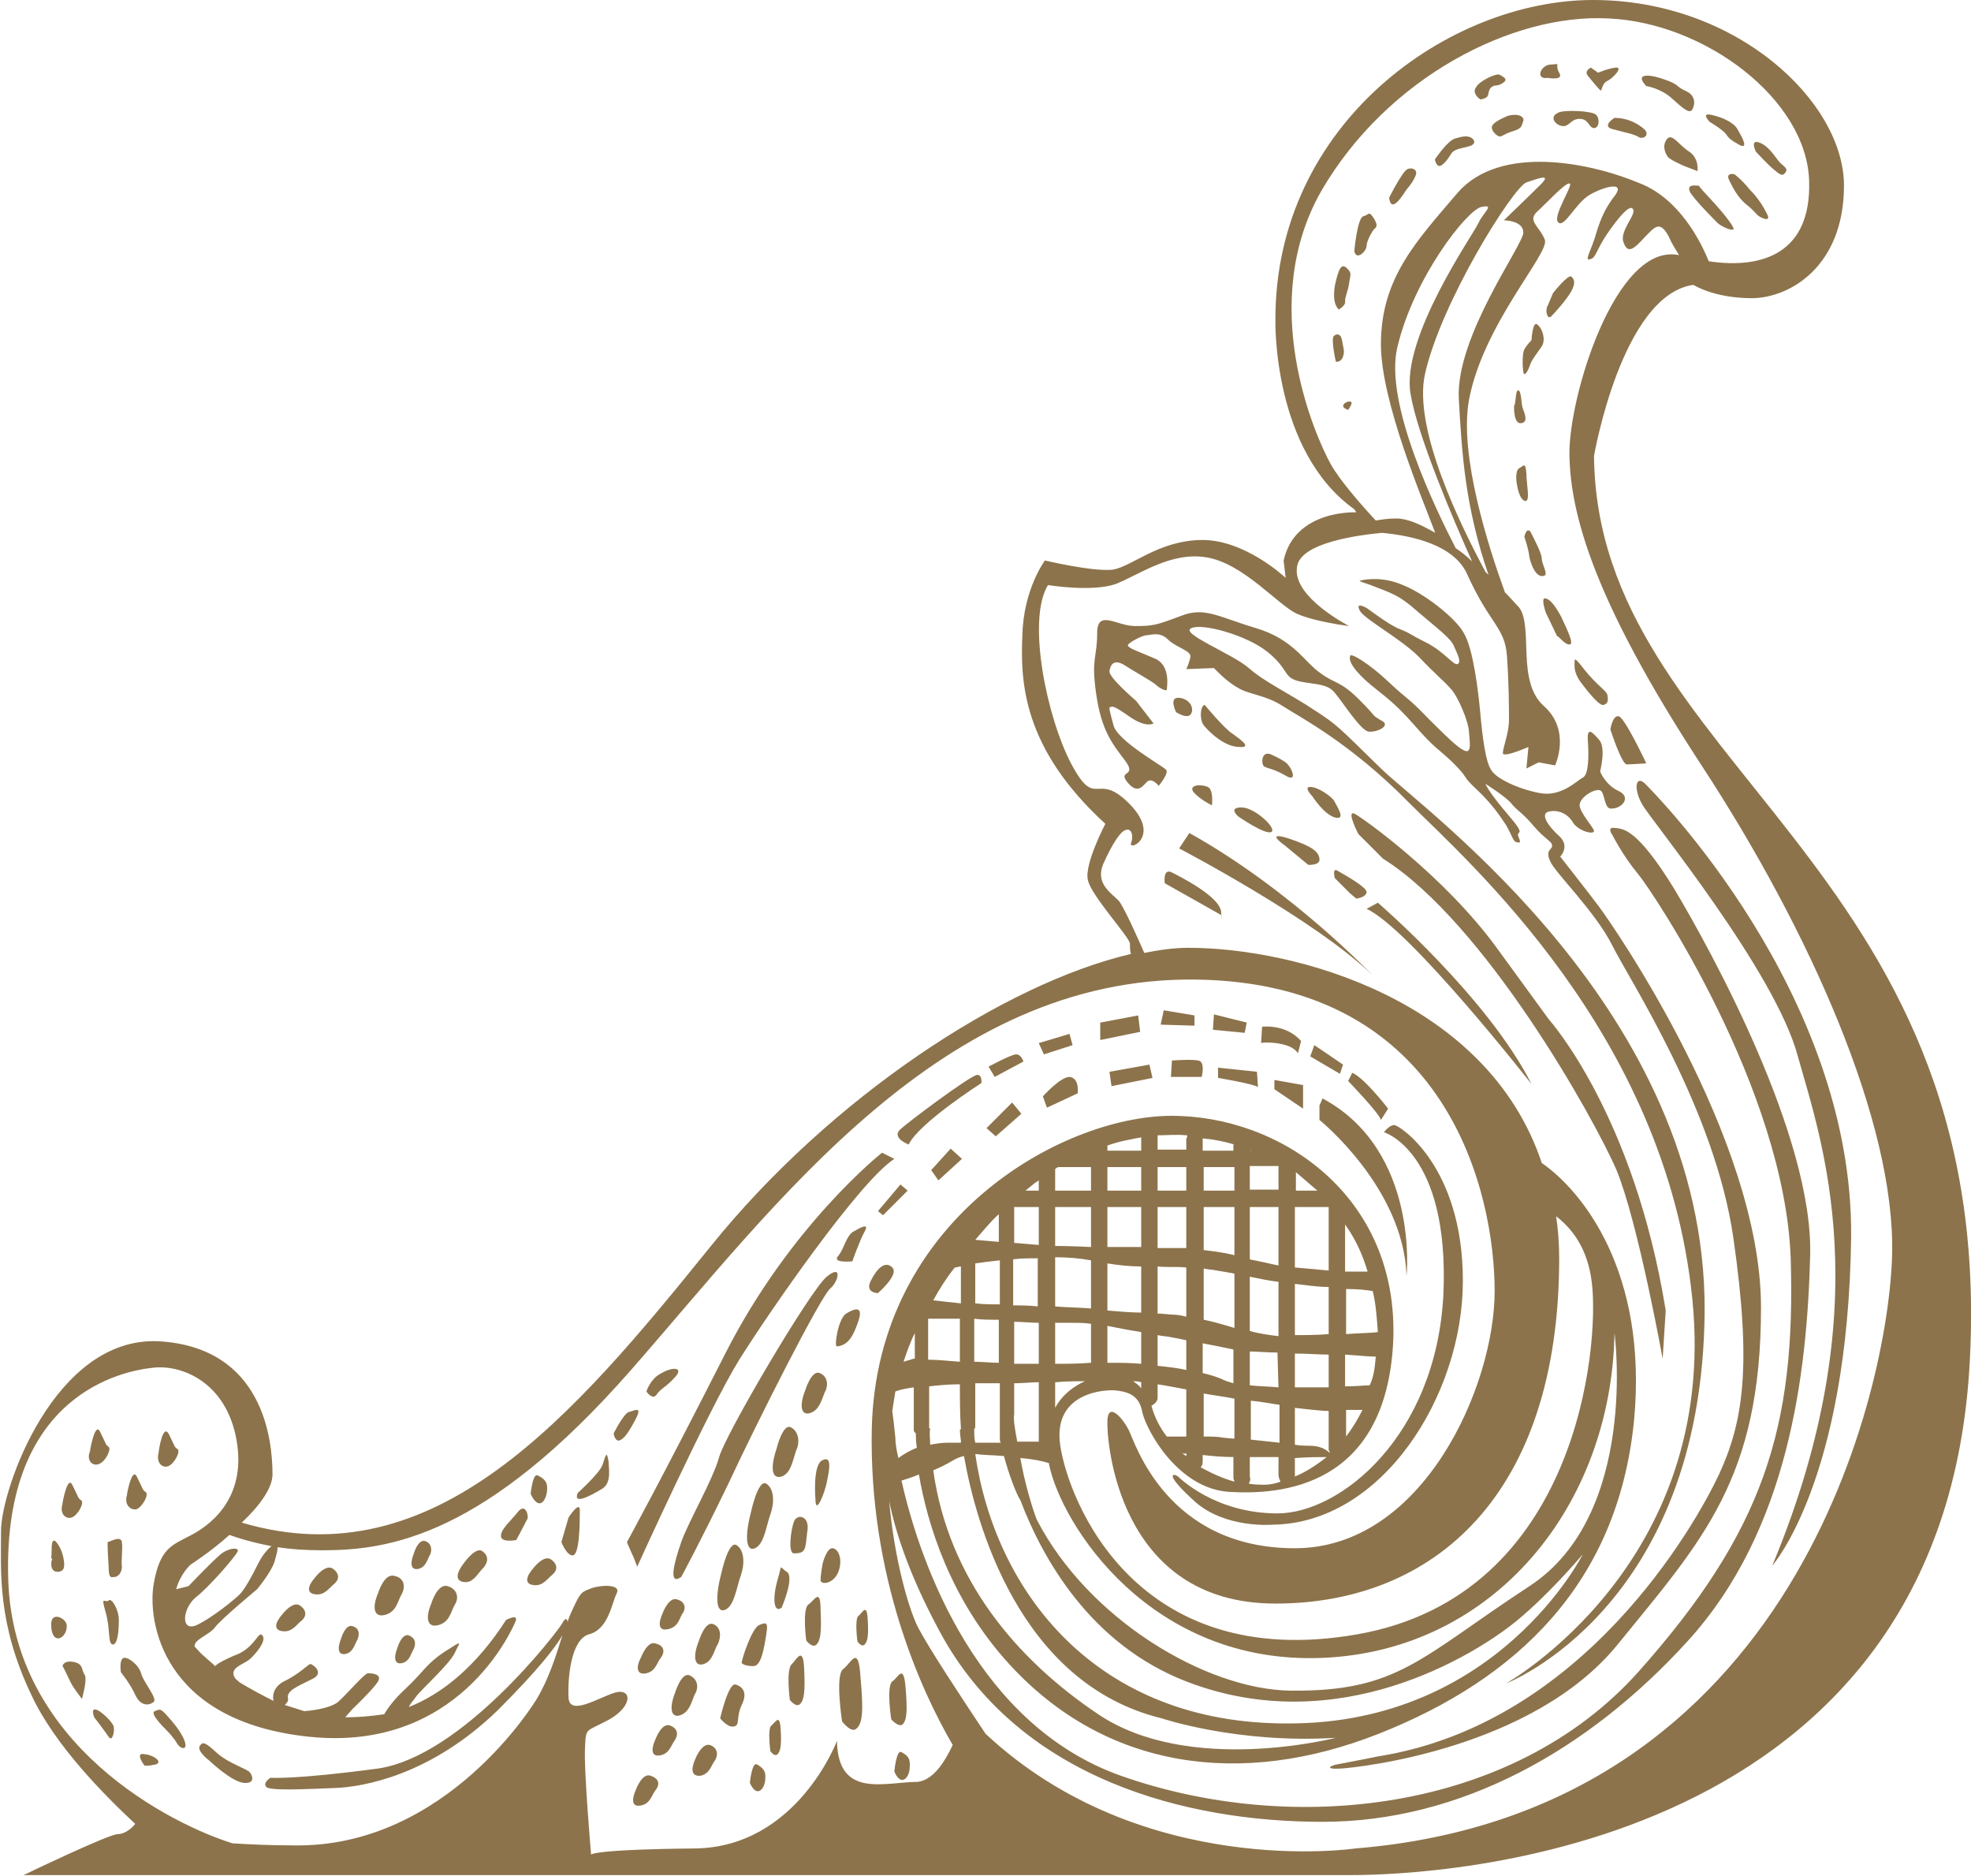 <?xml version="1.0" encoding="utf-8"?>
<!-- Generator: Adobe Illustrator 22.0.1, SVG Export Plug-In . SVG Version: 6.00 Build 0)  -->
<svg version="1.1" id="Layer_1" xmlns="http://www.w3.org/2000/svg" xmlns:xlink="http://www.w3.org/1999/xlink" x="0px" y="0px"
	 width="192.4px" height="183.1px" viewBox="0 0 192.4 183.1" style="enable-background:new 0 0 192.4 183.1;" xml:space="preserve"
	>
<style type="text/css">
	.st0{fill:#8C734B;}
</style>
<g>
	<path class="st0" d="M192.3,132.5C190,181,140.1,183,131.8,183l-129.5,0c0,0,8.3-4,9.2-4c0.7,0,1.4-0.6,1.7-1
		c-2.9-2.7-7.8-7.6-10.1-12.5c-3.4-7.1-3-12.1-3-16.1c0-4,5.2-19,15.4-18.5c10.2,0.6,11.1,9.6,11.1,13c0,1.4-1.4,3.2-3,4.7
		c18.9,5.6,32.4-10.4,45.8-27c11.7-14.5,28.6-25.6,41-28.5c-0.1-0.3-0.1-0.7-0.1-1c0-0.6-3.8-4.7-4.1-6.2c-0.4-1.5,1.7-5.5,1.7-5.5
		c-8.1-7.4-8.3-13.9-8.1-18.4c0.1-4.5,2.2-7.3,2.2-7.3s4.6,1.1,6.6,0.9c1.9-0.3,4.4-2.8,8.6-2.9c4.3-0.1,8.3,3.7,8.3,3.7l-0.2-1.7
		c1.1-5,7.1-4.7,7.1-4.7l-0.2-0.3c-8-5.7-7.7-18.4-7.7-18.4C124.4,12,141.5,0,155.5,0C169.6,0,180,10,180,18.1c0,8-5.4,11-9,11
		c-3.7,0-5.7-1.3-5.7-1.3c-7,1-9.7,16.7-9.7,16.7C155.9,74.6,194.7,84,192.3,132.5z M134.3,50.8c0.6-0.1,1.2-0.2,2-0.2
		c1.1,0,2.4,0.6,3.8,1.4c-1.2-3.2-5.3-12.8-5.3-18.4c0-6.5,3.5-10.1,7.5-14.8c4.1-4.7,12.8-3,17.8-0.9c3.8,1.5,5.9,5.6,6.7,7.6
		c5.4,0.8,10-0.9,9.8-7.8c-0.2-8-10.2-15.5-19.6-15.9c-9.4-0.5-21.6,5.8-28,16.8c-6.3,11-0.7,23.8,0.9,26.7
		C130.8,46.9,132.9,49.3,134.3,50.8z M146.8,21.5c0,0,2.5-2.4,3.6-3.5c1.1-1.1-0.2-0.6-1.4-0.2c-1.3,0.5-8.3,11.6-9.9,18.7
		c-1.2,5.4,3.6,15,5.9,19.3c0.1,0.1,0.2,0.2,0.3,0.3c-2.3-6.7-2.6-11.9-2.9-17.2c-0.3-6.1,6.3-15,6.3-16.2
		C148.7,21.5,146.8,21.5,146.8,21.5z M143.7,54.8c-1.8-4-5.3-12.2-6-16.3c-1-5.5,6.1-15.6,6.6-16.7c0.5-1.1,1.7-1.9,0.3-1.6
		c-1.4,0.3-6.6,6.9-8.2,13.7c-1.3,5.5,3.8,15.9,5.7,19.6C142.7,53.9,143.2,54.3,143.7,54.8z M22.4,149.8c-1.9,1.7-3.8,2.9-3.8,2.9
		s-1,0.9-1.4,2.4l1.2-0.3c0,0,2-2.1,2.9-2.9c0.9-0.9,2.1-0.9,1.9-0.5c-0.2,0.5-2.8,3.5-4.1,4.5c-1.3,1.1-1.5,3.4,0.1,2.7
		c1.5-0.7,3.7-2.5,4.2-3c0.5-0.5,1.2-1.8,1.8-3c0.4-0.8,0.9-1.4,1.3-1.7C24.5,150.5,23.2,150.1,22.4,149.8z M93,170.3
		c-3.1-5.3-8.2-16.5-7.9-30.9c0.5-20.4,18.5-30.4,29.1-30.5c10.6-0.1,22.4,7.7,21.8,22c-0.7,14.3-11,15-16,14.7
		c-5-0.3-8.1-6-8.5-7.8c-0.3-1.8-1.7-2-2.6-2.1c-0.9-0.1-6.2,0.1-5.4,5.4c0.8,5.3,7.3,22.2,29,18.4c21.6-3.8,23.6-28.2,22.9-34.2
		c-0.4-3.7-2.2-5.6-3.5-6.6c0.2,1.3,0.3,2.7,0.3,4.1c0,23.2-12.3,33.7-27.7,33.7c-15.5,0-16.5-16.1-16.4-17.9c0.1-1.8,1.5-0.2,2.1,1
		c0.6,1.2,3.7,11.5,16.2,11.5c12.5,0,19.5-15.8,19.5-25.1c0-9.3-4.4-30.1-29.2-30.4c-24.8-0.3-40.9,21.9-55.1,38.1
		c-14.2,16.2-23.6,17.6-30.1,17.6c-1.7,0-3.1-0.1-4.4-0.3c0,0.3-0.1,0.7-0.3,1.4c-0.3,1-1.7,2.7-1.7,2.7s-3.5,2.9-4.1,3.7
		c-0.6,0.8-2.1,1.2-2,1.9c0.3,0.3,0.6,0.7,1,1c0.3,0.3,0.7,0.6,1,0.9c0.3-0.3,0.9-0.6,1.8-1c2.1-0.7,2.4-2.5,2.8-2
		c0.5,0.5-0.7,1.9-1.3,2.4c-0.7,0.5-1.9,0.8-1.4,1.7c0.1,0.2,0.3,0.3,0.5,0.5c1,0.6,2.1,1.2,3.3,1.8c-0.1-0.4-0.1-1.3,1-1.9
		c1.5-0.7,2.4-1.7,2.6-1.7c0.2,0,1.5,0.9,0.1,1.5c-1.4,0.7-2.4,1.1-2.3,1.8c0.1,0.3-0.1,0.5-0.3,0.7c0.6,0.2,1.3,0.4,1.9,0.6
		c1.3-0.1,2.7-0.4,3.3-0.9c0.8-0.7,2.5-2.7,2.9-2.8c0.5,0,1.4,0.1,1,0.8c-0.4,0.7-2.5,2.7-2.5,2.7l-0.7,0.8c1.2,0,2.5-0.1,3.8-0.3
		c0.3-0.5,0.9-1.4,2.1-2.5c1.8-1.7,2-2.4,3.8-3.6c1.9-1.2,1.5-1,1,0.1c-0.5,1.1-3.3,3.6-3.8,4.3c-0.2,0.3-0.5,0.6-0.7,1
		c3.3-1.3,6.6-4,9.5-8.5c0,0,1.3-0.7,0.9,0.2c-0.4,0.9-5.6,12.7-20.1,11.2c-14.5-1.5-15.8-11.4-15.2-14.9c0.6-3.5,1.8-3.8,3.5-4.7
		c1.8-0.9,5.6-3.5,4.6-9.3c-1-5.8-5.5-7.5-8.3-7.1C12.1,133.8,0.3,136,0.8,154c0.4,16.4,16.1,24.1,21.9,25.9
		c1.7,0.1,3.6,0.2,5.9,0.2c15.1,0.3,23.8-14.3,23.8-14.3c1.2-2,1.9-4.3,2.5-6.2c-0.7,1.2-2.4,3.4-6.3,7.3
		c-6.6,6.4-13.2,7.5-15.9,7.6c-2.7,0.1-6.3,0.3-6.7-0.1c-0.4-0.4,0.4-0.9,0.4-0.9s2.3,0.2,10.5-0.9c8.2-1.2,17.5-13.3,18-14.2
		c0.3-0.6,0.5-0.4,0.5-0.1c0.1-0.3,0.2-0.6,0.3-0.8c0.9-2,1-2.1,1.8-2.4c0.8-0.4,3.2-0.6,2.7,0.4c-0.5,1-0.8,3.5-2.7,4
		c-1.8,0.5-2.1,4.4-2,6.2c0.1,1.8,2.9,0,4.5-0.5c1.6-0.5,1.9,1.2-0.5,2.6c-2.4,1.3-2.3,0.7-2.4,2.9c-0.1,2.2,0.6,10.3,0.6,10.3
		s0.1-0.5,10.1-0.6c10-0.1,13.9-10.5,13.9-10.5c0.1,5.7,4.7,4,7.9,4C91.1,173.7,92.2,172,93,170.3z M87.7,142.3c0.4-0.3,1-0.7,1.8-1
		c-0.1-0.6-0.1-1.1-0.1-1.4c-0.1-0.1-0.2-0.2-0.2-0.3v-4.2c-0.7,0.1-1.3,0.2-1.8,0.4c-0.1,0.6-0.2,1.3-0.3,1.9
		c0.1,0.7,0.2,1.6,0.3,2.6C87.4,140.8,87.5,141.5,87.7,142.3z M90.6,132.7c0.8,0,1.9,0.1,3.1,0.2v-4.2c-0.1,0-0.2,0-0.2,0
		c-0.8,0-1.9,0-2.9,0V132.7z M103,114.1v2.1h3.5v-2.3h-3.1C103.2,113.9,103.1,114,103,114.1z M124.8,114c0-0.1,0-0.1,0-0.2h-2.8v2.3
		h2.8V114z M129.7,141.5v-3.8c0,0-0.1,0-0.1,0c-0.4,0-1.5-0.1-3.2-0.3v3.6c0.6,0.1,1.2,0.1,1.5,0.1c1,0,1.6,0.4,1.9,0.7
		C129.8,141.6,129.7,141.6,129.7,141.5z M101.4,129.1c-0.8,0-1.6-0.1-2.4-0.1v4.1c0.3,0,0.7,0,1,0c0.5,0,1,0,1.4,0V129.1z
		 M103,133.1c1.2,0,2.2,0,3.5-0.1v-3.8c-0.6-0.1-1.2-0.1-2-0.1c-0.5,0-1,0-1.5,0V133.1z M103,127.5c1.1,0.1,2.3,0.1,3.5,0.2V123
		c-1.1-0.2-2.3-0.3-3.5-0.3V127.5z M124.8,125.1c-0.9-0.1-1.8-0.3-2.8-0.5v5.3c1.1,0.3,2,0.4,2.8,0.5V125.1z M124.7,132
		c-1.1,0-1.9-0.1-2.7-0.1v3.3c0.8,0.1,1.8,0.1,2.8,0.2L124.7,132C124.8,132,124.8,132,124.7,132z M120.5,124.3
		c-0.5-0.1-1.1-0.2-1.7-0.3c-0.5-0.1-0.9-0.1-1.3-0.2v5c1,0.2,2,0.5,3,0.8V124.3z M113,128.2c0.6,0,1.1,0.1,1.5,0.1
		c0.4,0,0.9,0.1,1.3,0.2v-4.8c-1-0.1-1.9,0-2.8-0.1V128.2z M111.4,123.6c-1,0-2.1-0.1-3.3-0.3v4.6c1.2,0.1,2.3,0.2,3.3,0.2V123.6z
		 M120.5,122.5v-4.7h-3v4.2C118.3,122.1,119.3,122.2,120.5,122.5z M115.8,117.8H113v4c1.2,0,2.1,0,2.8,0V117.8z M111.4,117.8h-3.3
		v3.9c1,0,2.1,0,3.3,0V117.8z M111.4,133.1V130c-1.3-0.2-2.3-0.4-3.3-0.6v3.6c0.1,0,0.1,0,0.2,0C109.2,133,110.3,133,111.4,133.1z
		 M113,133.3c1,0.1,1.9,0.2,2.8,0.4v-2.9c-0.5-0.1-0.9-0.2-1.5-0.3c-0.5-0.1-0.9-0.1-1.3-0.2V133.3z M117.4,134
		c0.8,0.2,1.5,0.4,2.1,0.7c0.2,0.1,0.6,0.2,0.9,0.3v-3.3c-1-0.2-1.9-0.4-3-0.6V134z M117.4,140.2c0.8,0,1.5,0,1.9,0.1
		c0.2,0,0.7,0.1,1.2,0.1v-3.9c-1-0.2-1.9-0.3-3-0.5V140.2z M122.1,140.5c0.9,0.1,1.9,0.2,2.8,0.3v-3.7c-0.8-0.1-1.7-0.3-2.8-0.4
		V140.5z M129.7,135.4v-3.2c-1,0-2.1-0.1-3.3-0.1v3.3C127.6,135.4,128.7,135.4,129.7,135.4z M129.7,130.2v-4.6
		c-1.2,0-2.3-0.2-3.3-0.3v5C127.4,130.3,128.6,130.3,129.7,130.2z M126.4,117.8v5.9c1.2,0.1,2.3,0.2,3.3,0.3v-6.2H126.4z
		 M124.8,117.8h-2.8v5.1c0.3,0.1,0.6,0.1,0.9,0.2c0.6,0.1,1.3,0.3,1.9,0.4V117.8z M120.5,113.9h-3v2.3h3V113.9z M115.8,113.9H113
		v2.3h2.8V113.9z M111.4,113.9h-3.3v2.3h3.3V113.9z M103,117.8v3.8l0.1,0c0,0,1.3,0,3.4,0.1v-3.9H103z M101.4,117.8h-2.4v3.5
		l2.4,0.2V117.8z M98.9,122.9v4.5c0.7,0,1.6,0,2.4,0.1v-4.7C100.6,122.8,99.7,122.8,98.9,122.9z M97.6,123c-0.9,0.1-1.7,0.2-2.4,0.3
		v3.9c0.8,0.1,1.6,0.1,2.4,0.1V123z M95.1,128.7v4.2c0.8,0,1.6,0.1,2.4,0.1v-4.2C96.6,128.8,95.8,128.8,95.1,128.7z M95.2,140.8
		c0.8,0,1.7,0,2.5,0c-0.1-0.1-0.1-0.3-0.1-0.5V135c-0.8,0-1.6,0-2.4,0v4.3c0,0.1-0.1,0.1-0.1,0.2C95.1,140,95.1,140.4,95.2,140.8z
		 M99.3,140.7c0.8,0,1.5,0,2.1,0v-5.8c-0.8,0-1.6,0.1-2.4,0.1v3C98.9,138.6,99.1,139.6,99.3,140.7z M105.9,134.8
		c-0.8,0-1.8,0-2.9,0.1v2.5C103.7,136.1,104.8,135.3,105.9,134.8z M110.6,134.8c0.3,0.2,0.6,0.4,0.8,0.7v-0.6
		C111.1,134.8,110.8,134.8,110.6,134.8z M112.4,137.2c0.3,1.1,0.8,2.1,1.5,3c0.5,0,1.2,0,1.9,0v-4.6c-1.1-0.2-2.1-0.4-2.8-0.5v1.3
		C113,136.8,112.7,137,112.4,137.2z M115.4,141.8c0.1,0.1,0.2,0.2,0.4,0.3v-0.3C115.7,141.9,115.6,141.9,115.4,141.8z M117.2,143.2
		c1.1,0.6,2.2,1.1,3.3,1.4c0-0.1-0.1-0.2-0.1-0.4v-2c-1.1,0-2.1-0.1-3-0.2v0.5C117.4,142.8,117.4,143,117.2,143.2z M121.9,144.8
		c0.6,0.1,1.1,0.1,1.6,0.1c0.4,0,1-0.1,1.5-0.3c-0.1-0.2-0.2-0.4-0.2-0.7v-1.7c-0.5,0-1,0-1.5,0c-0.4,0-0.8,0-1.3,0v1.9
		C122.1,144.4,122,144.6,121.9,144.8z M126.4,144.1c1-0.4,2.1-1.1,3.1-1.9c-0.7,0-1.7,0-3.1,0.1v1.7
		C126.4,143.9,126.4,144,126.4,144.1z M131.4,140.2c0.6-0.8,1.1-1.6,1.6-2.6c-0.4,0-1,0-1.6,0V140.2z M134.3,132.4
		c-0.6,0-1.6-0.1-3-0.2v3.1c1.1,0,1.9-0.1,2.4-0.1C134.1,134.4,134.2,133.5,134.3,132.4z M134,126c-0.6-0.1-1.4-0.2-2.6-0.2v4.4
		c1.3-0.1,2.5-0.1,3.1-0.2C134.4,128.6,134.3,127.2,134,126z M133.5,124.1c-0.5-1.7-1.2-3.2-2.2-4.6v4.6
		C132.3,124.1,133,124.1,133.5,124.1z M128.6,116.2c-0.7-0.6-1.4-1.2-2.1-1.8v1.8H128.6z M122.3,112.3c-0.1,0-0.2,0-0.2-0.1v0.1
		H122.3z M120.5,111.7c-1-0.3-2-0.5-3.1-0.6c0,0.1,0,0.1,0,0.2v1h3V111.7z M115.9,110.8c-0.1,0-0.1,0-0.1,0c-0.9-0.1-1.9,0-2.8,0
		v1.4h2.8v-1C115.8,111.1,115.9,111,115.9,110.8z M111.4,111c-1.1,0.2-2.2,0.4-3.3,0.8v0.5h3.3V111z M101.4,115.2
		c-0.5,0.3-0.9,0.7-1.3,1h1.3V115.2z M95.2,121l2.3,0.2v-2.7C96.7,119.2,96,120.1,95.2,121z M91.1,126.9c0.8,0.1,1.7,0.2,2.7,0.3
		v-3.6c-0.2,0-0.4,0.1-0.6,0.1C92.4,124.7,91.7,125.8,91.1,126.9z M88.2,132.9l1-0.3c0,0,0,0,0.1,0v-2.5
		C88.8,131.1,88.5,132,88.2,132.9z M90.8,141c0.5-0.1,1.1-0.2,1.7-0.2c0.4,0,0.8,0,1.3,0c0-0.1,0-0.1,0-0.2
		c-0.1-0.7-0.1-1.1-0.1-1.1l0.1,0c0,0,0,0,0,0c0,0,0,0,0,0v-0.1c-0.1-1.3-0.1-3.1-0.1-4.3c-1.1,0-2.1,0.1-3,0.2v4.1l0.1,0
		C90.7,139.9,90.8,140.4,90.8,141z M91.1,143.5c1.5,10.7,8.2,18.5,16.1,23.8c8.9,6,23.2,2.3,23.2,2.3c-9.6,0.6-17-1.9-17-1.9
		c-14-3.4-18.2-19.3-19.3-25.6c-0.4,0.1-0.7,0.2-1.2,0.5C92.4,142.9,91.8,143.2,91.1,143.5z M154.5,151.7c0,0-3.7,4.4-7.1,7
		c-3.4,2.6-16.6,11.2-31.6,5.4c-9.3-3.6-14-11.9-16.2-17.7c-0.3-0.4-1.1-2.4-1.6-4.3c-1.3-0.1-2.2-0.1-2.8-0.2
		c1.9,13.2,11.6,26.4,30.6,26.3C146.2,168.2,154.5,151.7,154.5,151.7z M157.6,130.1c-0.3,16.8-11.7,31-28.5,31.7
		c-16.8,0.7-25.5-13-26.7-18.9c0,0,0-0.1,0-0.1c-0.6-0.2-1.5-0.4-2.8-0.5c0.4,2.3,1.1,4.7,1.6,6c5,9.7,16.5,16.6,24.8,16.7
		c10.5,0.1,12.6-3.2,23.3-10.2C160,147.8,157.6,130.1,157.6,130.1z M184.7,122.4c0.3-12.8-8-31.5-18.6-47.7
		c-10.6-16.2-12.8-24.6-12.9-30.3c-0.1-5.6,4.5-20.8,10.7-19.5c-0.3-0.5-0.7-1.1-1-1.8c-0.9-1.7-1.4-0.9-2.4,0.1
		c-1,1.1-1.6,1.6-2,0.5c-0.5-1.1,1.3-2.8,0.9-3.3c-0.3-0.5-1.4,0.8-2.5,2.4c-1.1,1.6-1.1,2.4-1.7,2.5c-0.6,0.2,0.2-1,0.6-2.5
		c0.5-1.6,0.9-2.5,1.9-3.8c0.9-1.3-1.1-0.8-2.5,0c-1.4,0.8-2.5,3.3-3.1,2.7c-0.6-0.6,1.6-3.8,1.1-3.8c-0.5,0-2.2,1.9-3.2,2.8
		c-0.9,0.9,0.3,1.4,0.8,2.7c0.5,1.3-6,8.2-7.4,15.6c-1,5.4,1.9,14.4,3.5,18.8c0.6,0.6,1.1,1.2,1.4,1.5c1.4,1.9-0.3,7.2,2.4,9.6
		c2.7,2.4,1.1,5.8,1.1,5.8l-1.6-0.3L149,75l0.2-2.1c0,0-2.5,1.1-2.5,0.6c0-0.5,0.6-2,0.6-3.2c0-1.1,0-3.5-0.2-6.3
		c-0.2-2.8-1.7-3.1-3.9-8c-1.3-2.8-5.2-3.7-8.3-4c-2,0.2-8.1,0.9-8.3,3.4c-0.4,2.9,5.1,5.7,5.1,5.7s-3.3-0.4-5.1-1.2
		c-1.8-0.8-5.2-4.9-8.8-5.5c-3.5-0.6-6.6,1.7-8.9,2.6c-2.3,0.8-6.6,0.1-6.6,0.1c-2.1,3.4-0.1,13,2.3,17.5c2.4,4.5,2.4,0.6,5.6,3.8
		c3.2,3.2,0,4.7,0.2,3.9c0.3-0.8,0-1.5-0.5-1.3c-0.5,0.1-1.3,1.3-2.2,3.3c-0.8,1.9,0.7,2.8,1.5,3.6c0.5,0.6,1.8,3.5,2.5,5.1
		c1.5-0.3,2.9-0.5,4.3-0.5c10.5,0,29.2,5.1,34.5,21c3.9,2.7,10.4,10.6,9,25.2c-1.6,15.9-11.5,25.2-24.9,30.5
		c-13.4,5.3-26.6,3.5-36-6.7c-5.9-6.4-8.1-13.9-8.9-18.6c-0.7,0.3-1.4,0.5-1.7,0.6c1.9,8.5,7.6,23.9,21.4,28.8
		c16.7,5.9,38.2,3.6,50.5-10.1c12.3-13.8,15.4-23.9,14.9-40.4c-0.6-16.5-13.4-35.7-14.9-37.5c-1.5-1.8-2.5-3.8-2.5-3.8
		s-0.6-0.8,0.2-0.7c0.8,0.1,2.1-0.1,5.8,5.9c3.6,6,13.6,24.2,13.3,35.8c-0.3,11.6-2.1,26.8-11.9,37.6c-9.8,10.8-22.3,17.7-35.7,17.7
		c-13.4,0-29.2-4.2-37-17.9c-3-5.4-4.6-9.9-5.3-13.4c0.5,5.7,1.9,10.5,2.8,12.3c1.1,2.1,4.2,6.8,6.6,10.4
		c15.3,14.3,36.1,11.2,36.1,11.2C175.4,176.9,184.4,135.2,184.7,122.4z"/>
	<path class="st0" d="M151.4,30.9c0.3-0.3,1.5-1.6,2-2.5c0.4-0.8,0.3-1.1,0-1.4c-0.3-0.3-1.8,1.6-1.8,1.6s-0.3,0.7-0.5,1.2
		C150.8,30.2,151,31.2,151.4,30.9z"/>
	<path class="st0" d="M149.4,35.5c0.2-0.5,0.7-1.1,1.1-1.7c0.4-0.6,0.1-1.7-0.4-2.1c-0.5-0.5-0.6,1.5-0.6,1.5s-0.5,0.5-0.7,0.9
		c-0.2,0.4-0.2,1.5-0.1,2.2C148.8,36.9,149.2,36.1,149.4,35.5z"/>
	<path class="st0" d="M148.5,41.3c0.8-0.1,0.2-1.2,0.1-1.6c-0.1-0.4-0.1-1.6-0.4-1.6c-0.3,0-0.2,1.3-0.4,1.5
		C147.8,39.6,147.7,41.4,148.5,41.3z"/>
	<path class="st0" d="M149,46.2c-0.1-1.1-0.2-0.8-0.7-0.5c-0.4,0.2-0.3,1.3-0.2,1.7c0,0,0.2,1.4,0.8,1.5
		C149.4,48.9,149,47.3,149,46.2z"/>
	<path class="st0" d="M150.5,54.5c0-0.5-0.8-2-1.1-2.6c-0.4-0.5-0.6,0.5-0.6,0.5s0.4,1.1,0.5,2c0.2,0.9,0.7,2,1.4,1.8
		C151.2,56.1,150.5,55.1,150.5,54.5z"/>
	<path class="st0" d="M153.2,62.9c0.5,0-0.2-1.4-0.8-2.7c-0.7-1.3-1.2-1.8-1.6-1.8c-0.4,0,0.1,1.4,0.1,1.4l1.1,2.3
		C152.1,62,152.7,62.9,153.2,62.9z"/>
	<path class="st0" d="M154.4,66.7c0,0,1.6,2.2,2.1,2.1c0.5-0.1,0.5-0.5,0.4-1c-0.1-0.4-1-0.9-2.2-2.4c-1.1-1.4-1-1.2-1-0.4
		C153.7,65.9,154.4,66.7,154.4,66.7z"/>
	<path class="st0" d="M132.7,56.7L132.7,56.7C132.3,56.5,132.7,56.7,132.7,56.7z"/>
	<path class="st0" d="M158,77.2c-1.3-0.6-1.8-1.9-1.8-1.9c0-0.1,0.6-2.3-0.1-3.1c-0.7-0.8-1.2-1.3-1.1,0.1c0.1,1.4,0.1,3.3-0.5,3.6
		c-0.6,0.3-2.1,1.9-4.2,1.5c-2.1-0.4-4.2-1.4-4.7-2.2c-0.6-0.8-0.9-3.4-1.1-5.6c-0.2-2.2-0.7-6.3-1.6-7.8c-0.8-1.5-4-4-6.2-4.8
		c-2-0.8-3.8-0.4-4-0.3c0.2,0.1,0.5,0.2,1.1,0.4c2,0.8,2.7,0.9,4.6,2.6c2,1.7,3.2,2.6,3.5,3.3c0.3,0.7,0.8,1.6,0.4,1.8
		c-0.4,0.2-1.3-1.2-3.1-2.1c-1.8-0.9-1.5-0.9-2.8-1.4c-1.2-0.6-2.6-1.7-2.9-1.9c-0.3-0.2-1.3-0.7-0.7,0.3c0.7,0.9,4,2.7,5.7,4.4
		c1.6,1.7,2.4,2.3,3.1,3.1c0.7,0.7,1.8,3.3,1.8,4.3c0.1,1.1,0.2,1.9-0.3,1.8c-0.5-0.1-1.4-0.9-3.6-3.1c-2.2-2.3-2-1.8-3.9-3.6
		c-1.9-1.8-3.7-2.9-3.8-2.6c-0.1,0.3-0.1,0.9,1.5,2.4c1.6,1.4,2.6,1.9,4.7,4.3c2.1,2.4,2.1,2.1,3.8,3.7c1.7,1.7,0.8,1.2,2.3,2.6
		c1.5,1.4,2.3,2.6,2.9,3.5c0.6,1,0.7,1.7,1.1,1.7c0.4,0.1,0.3-0.1,0.1-0.6c-0.2-0.6,0.9,0.1-1-2.1c-1.9-2.2-2.2-3-2.2-3
		s2.1,1.3,2.6,2c0.6,0.7,1,0.8,2.1,2.1c1.1,1.3,1.8,1.5,1.8,1.9c0.1,0.4-0.7,0.4-0.2,1.5c0.4,1.1,4.4,4.9,6.1,8.3
		c1.7,3.4,10,16,11.8,28.5c1.8,12.5,1,17.9-1.4,23.1c-2.4,5.1-13.3,24.3-33.2,27.5c0,0-3.5,0.7-4.1,0.8c-0.6,0.1-1.3,0.5,0.4,0.4
		c1.7-0.1,18.7-1.9,27-12.1c8.3-10.2,14-16.2,14-32.9c0-16.6-14.6-37.5-15.8-39.1c-1.2-1.6-3.8-4.9-3.8-4.9s1-1-0.1-2
		c-1.1-1-1.9-2.2-1-2.4c0.9-0.2,1.8,0.2,2.3,1c0.5,0.9,2.1,1.3,2.1,0.9c0-0.3-1.5-1.9-1.4-2.6c0.1-0.8,1.7-1.7,2.1-1.3
		c0.4,0.4,0.3,1.9,1.1,1.7C158.3,78.9,159.3,77.8,158,77.2z"/>
	<path class="st0" d="M131.6,40c0,0,0.6-0.8,0.2-0.8C131.4,39.1,130.6,39.7,131.6,40z"/>
	<path class="st0" d="M131,33.2c-0.1-0.6-0.5-0.7-0.8-0.4c-0.3,0.3,0.2,2.5,0.2,2.5s0.5,0.1,0.7-0.5C131.3,34.2,131.1,33.9,131,33.2
		z"/>
	<path class="st0" d="M130.7,30.2c0,0,0.7-0.4,0.6-0.8c0-0.5,0.3-1,0.4-1.8c0.1-0.8,0.3-0.9-0.2-1.4c-0.5-0.5-0.8-0.2-1.2,1.7
		C130,29.8,130.7,30.2,130.7,30.2z"/>
	<path class="st0" d="M134.1,21.3c-0.5-0.8-0.5-0.3-1-0.2c-0.6,0.1-0.9,3.4-0.9,3.4c0.2,1,1.2,0,1.2-0.5c0-0.4,0.4-1.2,0.7-1.6
		C134.3,22.2,134.6,22.1,134.1,21.3z"/>
	<path class="st0" d="M137.3,18.5c0.5-0.6,0.7-0.9,0.9-1.4c0.2-0.5-0.3-0.8-0.8-0.6c-0.5,0.2-1.8,2.8-1.8,2.8
		C135.8,20.9,136.9,19.1,137.3,18.5z"/>
	<path class="st0" d="M140.5,16.2c0.3,0,0.8-0.6,1.1-1.1c0.3-0.6,1.1-0.6,1.7-0.8c0.6-0.1,0.8-0.5,0.4-0.8c-0.4-0.3-0.9-0.2-1.6,0
		c-0.8,0.2-1.9,1.9-2,2C140,15.5,140.2,16.2,140.5,16.2z"/>
	<path class="st0" d="M144.5,9.7c0,0,0.3,0,0.6-0.2c0.3-0.2,0.1-0.7,0.5-1c0.4-0.3,0.5,0,1.1-0.4c0.6-0.4,0-0.6-0.3-0.8
		c-0.3-0.2-2,0.6-2.3,1.2C143.7,9,144.2,9.5,144.5,9.7z"/>
	<path class="st0" d="M145.8,12.1c-0.5,0.4,0.2,1.1,0.5,1.2c0.3,0.1,0.4-0.2,1.4-0.5c1-0.3,0.8-0.6,1-1c0.1-0.3-0.3-0.8-1.5-0.5
		C146,11.8,145.8,12.1,145.8,12.1z"/>
	<path class="st0" d="M152.5,12.3c0.7,0.1,0.8-0.7,1.7-0.7c0.9,0,0.9,0.9,1.4,0.9c0.5,0,0.6-0.9,0.2-1.3c-0.4-0.4-3.2-0.5-3.7-0.2
		C151.2,11.4,151.8,12.2,152.5,12.3z"/>
	<path class="st0" d="M151.1,7.6c0,0,1.6,0.3,1.1-0.5c-0.5-0.9,0.3-0.9-0.8-0.8C150.4,6.3,149.8,7.8,151.1,7.6z"/>
	<path class="st0" d="M156.2,8.8c0.2,0.2,0.1-0.6,0.7-0.9c0.6-0.3,1.6-1.4,0.8-1.3c-0.8,0.1-1.7,0.5-1.7,0.5l-0.7-0.5
		c0,0-0.7,0.3-0.3,0.8C155.4,7.9,156,8.6,156.2,8.8z"/>
	<path class="st0" d="M157.6,11.5c0,0-1.3,0.8-0.2,1.1c1.1,0.3,2.2,0.5,2.6,0.8c0.4,0.2,1.1-0.2,0.5-0.8
		C159.8,12,158.8,11.5,157.6,11.5z"/>
	<path class="st0" d="M163.2,9.6c1.1,1,1.6,1.4,1.9,1.2c0.3-0.3,0.6-1.4-0.5-1.9c-1.1-0.5-0.6-0.6-2-1.1c-1.3-0.5-3.2-0.8-1.9,0.6
		C160.7,8.4,162.1,8.6,163.2,9.6z"/>
	<path class="st0" d="M168.5,13.1c0.3,0.5,0.7,0.7,1.4,1.1c0.8,0.3,0.1-0.9-0.3-1.6c-0.4-0.7-1.6-1.2-2.6-1.4
		c-1-0.2-0.1,0.7-0.1,0.7S168.1,12.6,168.5,13.1z"/>
	<path class="st0" d="M173.1,16.5c0.6,0.5,0.9,0.8,1.2,0.3c0.3-0.4-0.3-0.6-0.7-1.1c-0.4-0.5-1-1.5-1.9-1.8
		c-0.9-0.3-0.3,0.9-0.3,0.9S172.5,16,173.1,16.5z"/>
	<path class="st0" d="M169.3,17c0,0-0.9-0.2-0.5,0.6c0.4,0.8,0.8,1.6,1.6,2.3c0.9,0.7,1,1,1.3,1.2c0.3,0.2,1.2,0.6,0.8-0.2
		c-0.4-0.8-0.9-1.6-1.7-2.4C170,17.5,169.3,17,169.3,17z"/>
	<path class="st0" d="M165,18.8c0.6,0.9,2.3,2.6,2.7,3c0.5,0.4,1.3,0.7,1.5,0.6c0.2-0.1-0.8-1.4-1.7-2.4c-0.9-1-1.2-1.3-1.2-1.3
		l-0.5-0.6C165.8,18.2,164.5,17.8,165,18.8z"/>
	<path class="st0" d="M162.7,13.6c-0.5,0.7-0.1,1.4,0.1,1.7c0.2,0.3,1.6,0.9,1.6,0.9l1.3,0.5c0,0,0.2-1.2-0.8-1.9
		C163.9,14.2,163.2,12.9,162.7,13.6z"/>
	<path class="st0" d="M166.4,127.9c0.1-29.2-27.3-48.7-31.6-52.9c-4.3-4.2-4.2-4.2-6.5-5.7c-2.4-1.6-4.8-2.7-6.4-4.1
		c-1.6-1.4-6.8-3.4-5.6-3.9c1.1-0.5,5.4,0.7,7.4,2.3c2,1.6,1.6,2.4,2.8,2.8c1.2,0.4,2.9,0.2,3.7,1.1c0.8,0.9,2.6,3.8,3.4,3.9
		c0.8,0.1,2.3-0.6,1.2-1.1c-1-0.6-0.2-0.1-2.1-2c-1.9-1.9-2.3-1.5-3.8-2.6c-1.6-1.1-2.6-3.3-6.3-4.4c-3.7-1.1-5-2.1-7.3-1.2
		c-2.4,0.9-2.7,1-4.5,1c-1.8,0-3.7-1.7-3.7,0.7c0,2.4-0.6,2.4-0.1,5.9c0.5,3.5,1.5,4.8,2.8,6.5c1.3,1.7-0.8,0.9,0.3,2.2
		c1.1,1.3,1.6,0,2-0.2c0.5-0.2,1,0.5,1,0.5s1.1-1.3,0.7-1.6c-0.4-0.4-4.7-2.8-5.1-4.3c-0.4-1.5-0.5-1.8-0.3-1.8
		c0.2,0,0.1-0.3,1.8,0.9c1.7,1.2,2.4,0.7,2.4,0.7l-1.7-2.2c0,0-2.7-2.3-2.6-2.9c0.1-0.6,0.4-1.3,1.6-0.5c1.1,0.7,2.4,1.4,2.9,1.8
		c0.4,0.4,1.1,0.7,1.1,0.5c0-0.2,0.4-2.3-1.1-3c-1.6-0.7-2.6-1-2.7-1.3c-0.1-0.2,1.4-1,1.8-1c0.4,0,1.3-0.4,2.1,0.4
		c0.8,0.8,2.3,1.1,2.2,1.7c-0.1,0.6-0.4,1.2-0.4,1.2l2.7-0.1c0,0,1.2,1.3,2.3,1.9c1.1,0.7,2.7,0.7,4.4,1.8c1.7,1.1,6.6,3.6,12.3,9.4
		c5.8,5.8,25.1,22.6,27.7,48.5c2.6,25.9-18.2,37.5-18.2,37.5S166.2,157,166.4,127.9z"/>
	<path class="st0" d="M116.3,69.6c0.3-0.7-0.4-1.5-1.3-1.5c-0.9,0-0.2,1.4-0.2,1.4S116,70.3,116.3,69.6z"/>
	<path class="st0" d="M120.3,71.6c-0.8-0.5-2.7-2.8-2.7-2.8c-0.4,0-0.6,1.5,0,2.1c0.6,0.7,2,2,3.4,2C122.3,73,121,72.1,120.3,71.6z"
		/>
	<path class="st0" d="M124,73.6c-0.9-0.3-0.9,1-0.6,1.2c0.3,0.2,0.9,0.2,2.1,0.9c1.2,0.7,0.6-0.7,0.2-1.1
		C125.4,74.2,124,73.6,124,73.6z"/>
	<path class="st0" d="M127.9,76.8c-0.7,0,0.2,0.9,0.2,0.9s1.2,1.9,2.3,2.1c1,0.2,0.1-1.1-0.2-1.7C129.8,77.6,128.6,76.8,127.9,76.8z
		"/>
	<path class="st0" d="M162.6,127.9c-3.1-19.2-11.4-28.4-11.4-28.4s0,0-5.1-7c-5.1-7-13.1-12.7-13.9-13.1c-0.8-0.3,0.4,2,0.4,2
		l2.4,2.4c9.9,6.2,20.6,25.3,22.8,30.4c2.1,5.1,4.5,18.4,4.5,18.4L162.6,127.9z"/>
	<path class="st0" d="M116.5,77.3c0.6,0.7,1.8,1.3,1.8,1.3s0.2-1.5-0.4-1.8C117.2,76.5,116,76.6,116.5,77.3z"/>
	<path class="st0" d="M120.9,79.7c0,0,2.6,1.8,3.2,1.5c0.6-0.3-1.6-2.4-2.9-2.4C119.8,78.8,120.9,79.7,120.9,79.7z"/>
	<path class="st0" d="M125.4,82.5l2.3,1.9c0,0,1.2,0.1,1.1-0.6c-0.1-0.7-0.7-1.2-3.1-2C123.4,81.1,125.4,82.5,125.4,82.5z"/>
	<path class="st0" d="M130.3,85.7l1.5,1.5l0.6,0.5c0,0,0.9-0.1,1-0.6c0.1-0.5-2.3-1.8-2.8-2.1C130,84.6,130.3,85.7,130.3,85.7z"/>
	<path class="st0" d="M134.5,88.1l-1.1,0.6c4.2,1.9,16.1,17.1,16.1,17.1C145.2,97.3,134.5,88.1,134.5,88.1z"/>
	<path class="st0" d="M114.3,85.1c-0.8-0.3-0.6,1.1-0.6,1.1l5.5,3.1c0,0,0.1,1.1,0-0.3C119.1,87.5,115.1,85.5,114.3,85.1z"/>
	<path class="st0" d="M116.1,81.3l-1,1.5c0,0,13.4,7,18.9,12.4C134,95.2,126,86.8,116.1,81.3z"/>
	<path class="st0" d="M160.3,78.5c0.9,1.6,13,16.3,15.2,24.6c2.3,8.2,8.1,24.3-2.5,49.7c0,0,7.4-8.3,7.7-32.1
		c0.2-23.8-19.2-43.3-20.1-44.2C159.7,75.6,159.4,76.9,160.3,78.5z"/>
	<path class="st0" d="M158,69.9c-0.6-0.1-0.8,1.3-0.8,1.3s1.1,3.4,1.6,3.4c0.4,0,1.9-0.1,1.9-0.1S158.6,70,158,69.9z"/>
	<path class="st0" d="M10.6,141.2c-0.3-0.2-0.2-0.2-0.8-1.4c-0.5-1.2-1,1.7-1,1.7l0,0.1c-0.4,0.9,0.2,1.5,0.8,1.3
		C10.3,142.7,10.9,141.4,10.6,141.2z"/>
	<path class="st0" d="M16.4,143.1c0.6-0.2,1.3-1.5,0.9-1.7c-0.3-0.2-0.2-0.2-0.8-1.4c-0.6-1.2-1,1.6-1,1.6l0,0.1
		C15.2,142.7,15.8,143.3,16.4,143.1z"/>
	<path class="st0" d="M13.3,147.3c0.6-0.2,1.3-1.5,0.9-1.7c-0.3-0.2-0.2-0.2-0.8-1.4c-0.5-1.2-1,1.6-1,1.6l0,0.1
		C12.1,146.8,12.7,147.4,13.3,147.3z"/>
	<path class="st0" d="M7,148.1c0.6-0.2,1.3-1.5,0.9-1.7c-0.3-0.2-0.2-0.2-0.8-1.4c-0.5-1.2-1,1.7-1,1.7l0,0.1
		C5.8,147.7,6.4,148.3,7,148.1z"/>
	<path class="st0" d="M5.6,153.4c0.8,0,0.7-0.7,0.6-1.3c-0.1-0.6-0.4-1.3-0.8-1.7c-0.5-0.3-0.3,1.1-0.4,1.6l0.1,0.2
		C5,152.2,4.8,153.4,5.6,153.4z"/>
	<path class="st0" d="M11.9,150.5c-0.1-0.7-1.2,0-1.4,0c0,0,0,0.9,0.1,2.3c0,1.4,0.3,1.1,0.6,1.1c0.3,0,0.7-0.4,0.7-1
		C11.8,152.4,12,151.2,11.9,150.5z"/>
	<path class="st0" d="M6.4,158.3c-0.3-0.5-1.5-1-1.4,0.4c0,0,0,1.2,0.7,1.2C6.4,159.8,6.7,158.7,6.4,158.3z"/>
	<path class="st0" d="M10.6,156.2c-0.3,0.3-0.8-0.6-0.3,1.1c0.5,1.7,0.2,3.1,0.7,3.2c0.5,0,0.6-1.4,0.6-2.4
		C11.6,157.1,10.9,155.9,10.6,156.2z"/>
	<path class="st0" d="M7.2,162.2c-1-0.2-1.1,0.4-1.1,0.4c0.1,0.1,0.5,1,0.8,1.6c0.3,0.6,1.1,1.6,1.1,1.6s0.5-1.7,0.3-2.3
		C7.9,163,8.2,162.4,7.2,162.2z"/>
	<path class="st0" d="M9.7,167c-1-0.6-0.5,0.6-0.5,0.6s1,1.3,1.4,1.9c0.4,0.6,0.6-0.7,0.5-0.9C11.2,168.5,10.7,167.7,9.7,167z"/>
	<path class="st0" d="M14.1,171.2c-1-0.2,0,1.1,0,1.1s0.2,0.1,1.1-0.1C15.9,172,15.1,171.3,14.1,171.2z"/>
	<path class="st0" d="M15,166.1c0.4-0.3-0.9-1.8-1.2-2.7c-0.2-0.9-1.3-1.7-1.7-1.6c-0.5,0.1-0.3,1.4-0.3,1.4s0.9,1.1,1.4,2.2
		C13.7,166.5,14.5,166.5,15,166.1z"/>
	<path class="st0" d="M15.1,167c-0.5,0.2,0.8,1.5,1,1.7c0,0,0.6,0.6,0.8,0.9c0.3,0.3,0.5,1,1,1c0.5,0,0.1-1.2-1.1-2.6
		C15.6,166.6,15.7,166.8,15.1,167z"/>
	<path class="st0" d="M21.2,171.1c-1.1-1-1.4-1.2-1.7-0.7c-0.3,0.5,0.9,1.4,0.9,1.4s2.2,2.1,3.4,2.2c1.2,0.1,0.8-0.8,0.6-1
		C24.3,172.7,22.3,172.1,21.2,171.1z"/>
	<path class="st0" d="M39.9,159.6c-0.7-0.2-1.1,1.2-1.1,1.2c-0.4,1-0.3,1.7,0.5,1.5c0.7-0.2,0.8-0.9,1.1-1.4
		C40.6,160.4,40.6,159.9,39.9,159.6z"/>
	<path class="st0" d="M27.6,157.5c-0.8,0.9-0.9,1.6,0,1.7c0.9,0.1,1.3-0.6,1.8-1c0.5-0.4,0.6-1-0.1-1.5
		C28.6,156.2,27.6,157.5,27.6,157.5z"/>
	<path class="st0" d="M30.8,153.9c-0.8,0.9-0.9,1.6,0,1.7c0.9,0.1,1.3-0.6,1.8-1c0.5-0.4,0.6-1-0.1-1.5
		C31.8,152.6,30.8,153.9,30.8,153.9z"/>
	<path class="st0" d="M52.1,153c-0.8,0.9-0.9,1.6,0,1.7c0.9,0.1,1.3-0.6,1.8-1c0.5-0.4,0.6-1-0.1-1.5C53.1,151.7,52.1,153,52.1,153z
		"/>
	<path class="st0" d="M65.4,168.4c-0.8-0.3-1.4,1.3-1.4,1.3c-0.5,1.1-0.4,1.8,0.5,1.6c0.9-0.2,1-1,1.4-1.5
		C66.2,169.3,66.2,168.7,65.4,168.4z"/>
	<path class="st0" d="M64,160.4c-0.8-0.3-1.4,1.3-1.4,1.3c-0.6,1.1-0.4,1.8,0.5,1.6c0.9-0.2,1-1,1.4-1.5
		C64.9,161.3,64.9,160.6,64,160.4z"/>
	<path class="st0" d="M66.6,157.5c0.4-0.5,0.3-1.2-0.5-1.4c-0.8-0.3-1.4,1.3-1.4,1.3c-0.5,1.1-0.4,1.8,0.5,1.6
		C66.2,158.8,66.3,158,66.6,157.5z"/>
	<path class="st0" d="M67.3,163.5c-0.8-0.3-1.4,1.7-1.4,1.7c-0.6,1.5-0.4,2.5,0.5,2.2c0.9-0.3,1.1-1.3,1.4-2
		C68.2,164.8,68.2,163.9,67.3,163.5z"/>
	<path class="st0" d="M80,134c-0.8-0.3-1.4,1.7-1.4,1.7c-0.6,1.5-0.4,2.5,0.5,2.2c0.9-0.3,1.1-1.3,1.4-2
		C80.9,135.2,80.8,134.3,80,134z"/>
	<path class="st0" d="M69.6,158.5c-0.8-0.3-1.4,1.7-1.4,1.7c-0.6,1.5-0.4,2.5,0.5,2.2c0.9-0.3,1-1.4,1.4-2
		C70.4,159.7,70.4,158.8,69.6,158.5z"/>
	<path class="st0" d="M70.8,157.1c0.9-0.4,1.1-2.2,1.5-3.3c0.4-1.1,0.4-2.5-0.4-3c-0.8-0.5-1.5,2.8-1.5,2.8
		C69.8,155.9,69.9,157.5,70.8,157.1z"/>
	<path class="st0" d="M73.3,147.6c-0.6,2.3-0.5,3.9,0.4,3.5c0.9-0.4,1.1-2.2,1.5-3.3c0.4-1.1,0.4-2.5-0.4-3
		C74,144.3,73.3,147.6,73.3,147.6z"/>
	<path class="st0" d="M75.8,141.4c-0.6,1.8-0.5,3,0.5,2.7c0.9-0.3,1.1-1.6,1.4-2.5c0.4-0.8,0.3-1.9-0.5-2.3
		C76.4,138.9,75.8,141.4,75.8,141.4z"/>
	<path class="st0" d="M63.5,173.3c-0.8-0.3-1.4,1.3-1.4,1.3c-0.5,1.1-0.4,1.8,0.5,1.6c0.9-0.2,1-1,1.4-1.5
		C64.4,174.2,64.4,173.6,63.5,173.3z"/>
	<path class="st0" d="M69.3,170.3c-0.8-0.2-1.4,1.3-1.4,1.3c-0.5,1.1-0.4,1.8,0.5,1.7c0.9-0.2,1-1,1.4-1.5
		C70.1,171.3,70.1,170.6,69.3,170.3z"/>
	<path class="st0" d="M45.4,152.4c-0.9,1.1-1,1.9-0.1,2c0.9,0.1,1.3-0.8,1.8-1.3c0.5-0.5,0.7-1.2,0-1.7
		C46.5,150.9,45.4,152.4,45.4,152.4z"/>
	<path class="st0" d="M34.4,158.7c-0.7-0.2-1.1,1.2-1.1,1.2c-0.4,1-0.3,1.7,0.5,1.5c0.7-0.2,0.8-0.9,1.1-1.4
		C35.1,159.5,35.1,158.9,34.4,158.7z"/>
	<path class="st0" d="M41.5,150.4c-0.7-0.2-1.1,1.2-1.1,1.2c-0.4,1-0.3,1.7,0.5,1.5c0.7-0.2,0.8-0.9,1.1-1.4
		C42.2,151.2,42.1,150.6,41.5,150.4z"/>
	<path class="st0" d="M38.5,153.8c-1-0.3-1.6,1.7-1.6,1.7c-0.6,1.4-0.4,2.4,0.7,2.1c1.1-0.3,1.2-1.3,1.6-2
		C39.6,154.9,39.5,154,38.5,153.8z"/>
	<path class="st0" d="M43.7,154.8c-1-0.3-1.6,1.7-1.6,1.7c-0.6,1.4-0.4,2.4,0.7,2.1c1.1-0.3,1.2-1.3,1.6-2
		C44.8,156,44.7,155.1,43.7,154.8z"/>
	<path class="st0" d="M50.6,147.5c-0.7,0.9-1.7,1.7-1.7,2.4c0,0.7,1.5,0.4,1.5,0.4s1-1.9,1.1-2.1C51.6,147.9,51.3,146.7,50.6,147.5z
		"/>
	<path class="st0" d="M55.5,148.1l-0.7,2.4c0,0,0.5,1.3,1.1,1.3c0.7,0,0.7-3.4,0.7-4.4C56.6,146.4,55.5,148.1,55.5,148.1z"/>
	<path class="st0" d="M53.4,145.5c0.1-0.9-0.3-1.2-0.9-1.5c-0.5-0.3-0.7,1.8-0.7,1.8C52.6,147.5,53.3,146.5,53.4,145.5z"/>
	<path class="st0" d="M73.9,172.2c-0.5-0.3-0.7,1.8-0.7,1.8c0.7,1.6,1.5,0.5,1.5-0.4C74.8,172.8,74.4,172.5,73.9,172.2z"/>
	<path class="st0" d="M88,171c-0.5-0.3-0.7,1.9-0.7,1.9c0.7,1.6,1.5,0.5,1.5-0.4C88.9,171.5,88.5,171.3,88,171z"/>
	<path class="st0" d="M58.8,143c-0.3,0.8-2.4,2.7-2.4,2.7c-0.5,1.2,1.2,0.3,2.2-0.3c1-0.5,0.9-1.5,0.8-2.8
		C59.2,141.4,59.1,142.2,58.8,143z"/>
	<path class="st0" d="M61.4,137.8c-0.5,0.1-1.5,2.1-1.5,2.1s0.1,0.7,0.5,0.7c0.4-0.1,0.8-0.5,1.6-2
		C62.8,137.1,61.9,137.7,61.4,137.8z"/>
	<path class="st0" d="M78.9,156.6c-0.6,0.5-0.2,3.5-0.2,3.5s0.6,0.8,1,0.4c0.4-0.4,0.5-1.2,0.4-3.4
		C80.1,154.9,79.5,156.2,78.9,156.6z"/>
	<path class="st0" d="M77.3,162.4c-0.6,0.5-0.2,3.5-0.2,3.5s0.6,0.8,1,0.4c0.4-0.4,0.5-1.2,0.4-3.4
		C78.4,160.6,77.8,161.9,77.3,162.4z"/>
	<path class="st0" d="M82.3,162.9c-0.8,0.6-0.1,5.1-0.1,5.1s0.9,1.2,1.4,0.7c0.6-0.5,0.7-1.7,0.4-5
		C83.8,160.4,83.1,162.3,82.3,162.9z"/>
	<path class="st0" d="M88.1,168.3c0.4-0.4,0.5-1.2,0.3-3.6c-0.2-2.4-0.7-1-1.3-0.6c-0.6,0.5-0.1,3.7-0.1,3.7S87.7,168.6,88.1,168.3z
		"/>
	<path class="st0" d="M83.8,157.7c-0.4,0.3-0.1,2.5-0.1,2.5s0.4,0.6,0.7,0.3c0.3-0.3,0.4-0.9,0.3-2.5
		C84.6,156.4,84.2,157.4,83.8,157.7z"/>
	<path class="st0" d="M75.3,168.4c-0.4,0.3-0.1,2.5-0.1,2.5s0.4,0.6,0.7,0.3c0.3-0.3,0.4-0.9,0.3-2.5
		C76.1,167.2,75.7,168.1,75.3,168.4z"/>
	<path class="st0" d="M64.1,136.1c0.4-0.6,0.9-0.7,1.8-1.7c0.9-1-0.3-1-1.3-0.4c-1.1,0.5-1.5,1.8-1.5,1.8S63.7,136.7,64.1,136.1z"/>
	<path class="st0" d="M62.2,152.9c0,0,6.9-15.2,9.9-20.1c3-4.8,11.8-17.5,15.2-19.7l-1.2-0.6c0,0-8.9,7-15.3,19.6
		c-6.4,12.6-9.6,18.4-9.6,18.4c0.1,0.3,0.7,1.6,0.7,1.6L62.2,152.9z"/>
	<path class="st0" d="M88.7,111.7c1-2.1,7.1-6,7.1-6s0.1-0.8-0.4-0.8c-0.6,0-6.9,4.7-7.6,5.4C87.1,111.1,88.7,111.7,88.7,111.7z"/>
	<path class="st0" d="M99.9,103.6c0,0-0.2-0.7-0.7-0.7c-0.5,0-2.7,1.2-2.7,1.2l0.6,1L99.9,103.6z"/>
	<polygon class="st0" points="104.7,102 104.4,100.9 101.4,101.8 101.9,102.9 	"/>
	<polygon class="st0" points="86.2,118.6 88.6,116.2 87.9,115.6 85.7,118.2 	"/>
	<polygon class="st0" points="90.9,114.2 91.6,115.2 93.9,113.1 92.8,112.1 	"/>
	<polygon class="st0" points="99.7,108.7 98.8,107.6 96.3,110.1 97.2,110.9 	"/>
	<path class="st0" d="M101.8,107l0.4,1.1l3-1.4c0,0,0.2-1.5-0.8-1.6C103.5,105.1,101.8,107,101.8,107z"/>
	<polygon class="st0" points="111.1,99.1 107.4,99.8 107.4,101.5 111.3,100.7 	"/>
	<polygon class="st0" points="108.5,106 112.5,105.2 112.2,103.9 108.3,104.6 	"/>
	<path class="st0" d="M114.4,103.5l-0.1,1.6l3,0c0,0,0.3-1.1-0.1-1.5C116.9,103.3,114.4,103.5,114.4,103.5z"/>
	<path class="st0" d="M118.9,105.2c0,0,3.6,0.6,3.9,0.9l-0.1-1.5l-3.8-0.4L118.9,105.2z"/>
	<polygon class="st0" points="124.4,106.3 127.2,108.2 127.2,105.9 124.4,105.4 	"/>
	<path class="st0" d="M129.1,107.2l-0.3,0.7v1.4c0,0,8.2,6.6,8.5,15.2C137.3,124.6,138.6,112.3,129.1,107.2z"/>
	<path class="st0" d="M135.1,110.5c0,0,6.4,1.9,5.8,15.8c-0.7,13.9-10.1,21.4-16.2,21.4c-6.2,0-9.7-3.6-9.7-3.6
		c-0.6-0.4-1.3-0.2,1.7,2.5c3,2.6,7.5,2.2,7.5,2.2c10.7-0.1,18.6-12.6,18.6-23.8c0-11.2-6.2-15.2-6.7-15.2
		C135.6,109.8,135.1,110.5,135.1,110.5z"/>
	<path class="st0" d="M135.5,108.2c0,0-2.3-3-3.5-3.5l-0.4,0.8c0,0,3,3.1,3.2,3.8L135.5,108.2z"/>
	<polygon class="st0" points="131.1,103.9 128.3,102 127.9,103.1 130.8,104.8 	"/>
	<path class="st0" d="M126.7,102.8l0.3-1.2c0,0-1.2-1.6-3.8-1.4l-0.1,1.6C123.1,101.7,126,101.6,126.7,102.8z"/>
	<polygon class="st0" points="116.6,99.1 113.6,98.6 113.3,100 116.6,100.1 	"/>
	<polygon class="st0" points="121.7,99.8 118.5,99 118.4,100.5 121.5,100.8 	"/>
	<path class="st0" d="M80.7,124.6c-1.6,1.3-9.9,15.4-10.5,17.6c-0.6,2.2-3,6.3-3.7,8.3c-0.7,2-1.3,4.3,0,3.4c0,0,1.8-3.3,4.6-9.1
		c2.7-5.8,9.1-18.5,10-19.1C81.8,125.1,82.3,123.3,80.7,124.6z"/>
	<path class="st0" d="M83.8,128.9c0.5-1.5-0.4-1.2-1.2-0.7c-0.8,0.5-1.2,3.3-0.9,3.2C82.8,131.3,83.3,130.4,83.8,128.9z"/>
	<path class="st0" d="M87.1,123.7c-0.7-0.7-1.5,0.1-2.1,1.3c-0.6,1.2,0.7,1.2,0.7,1.2S87.8,124.4,87.1,123.7z"/>
	<path class="st0" d="M83.3,120.2c-0.7,0.4-0.9,1.7-1.5,2.4c-0.6,0.7,1.4,0.5,1.4,0.5s0.7-2,1.2-2.9C84.9,119.3,84,119.8,83.3,120.2
		z"/>
	<path class="st0" d="M71.8,164.4c-0.7-0.2-1.5,3.3-1.5,3.3s0.7,0.9,1.3,0.8c0.7-0.1,0.2-0.8,0.8-2.1
		C73,165.2,72.5,164.6,71.8,164.4z"/>
	<path class="st0" d="M74.1,158.6c-0.7,0.3-1.7,3.3-1.7,3.7c0,0,0.2,0.3,1.1,0.3c0.8,0.1,1.1-1.8,1.3-3.1
		C75,158.3,74.8,158.3,74.1,158.6z"/>
	<path class="st0" d="M76.8,153.4c-0.8-0.5-0.4-0.9-0.9,0.8c-0.5,1.7-0.4,3.3,0.4,2.7C76.3,156.9,77.6,153.9,76.8,153.4z"/>
	<path class="st0" d="M77.5,148.5c-0.3,0.8-0.6,3.1,0,3.1c1.2,0,1.1-0.4,1.3-2.1C79.1,147.9,77.8,147.7,77.5,148.5z"/>
	<path class="st0" d="M80.7,144.7c0.2-1,0.6-2.7-0.4-2.2c-1,0.4-0.7,3.8-0.7,3.8C79.6,148,80.5,145.7,80.7,144.7z"/>
	<path class="st0" d="M81.3,151.1c-0.6-0.1-1,1.5-1,1.5s-0.2,1.1-0.2,1.6c0,0.5,1.2,0.4,1.7-0.7C82.3,152.3,81.9,151.2,81.3,151.1z"
		/>
</g>
</svg>
